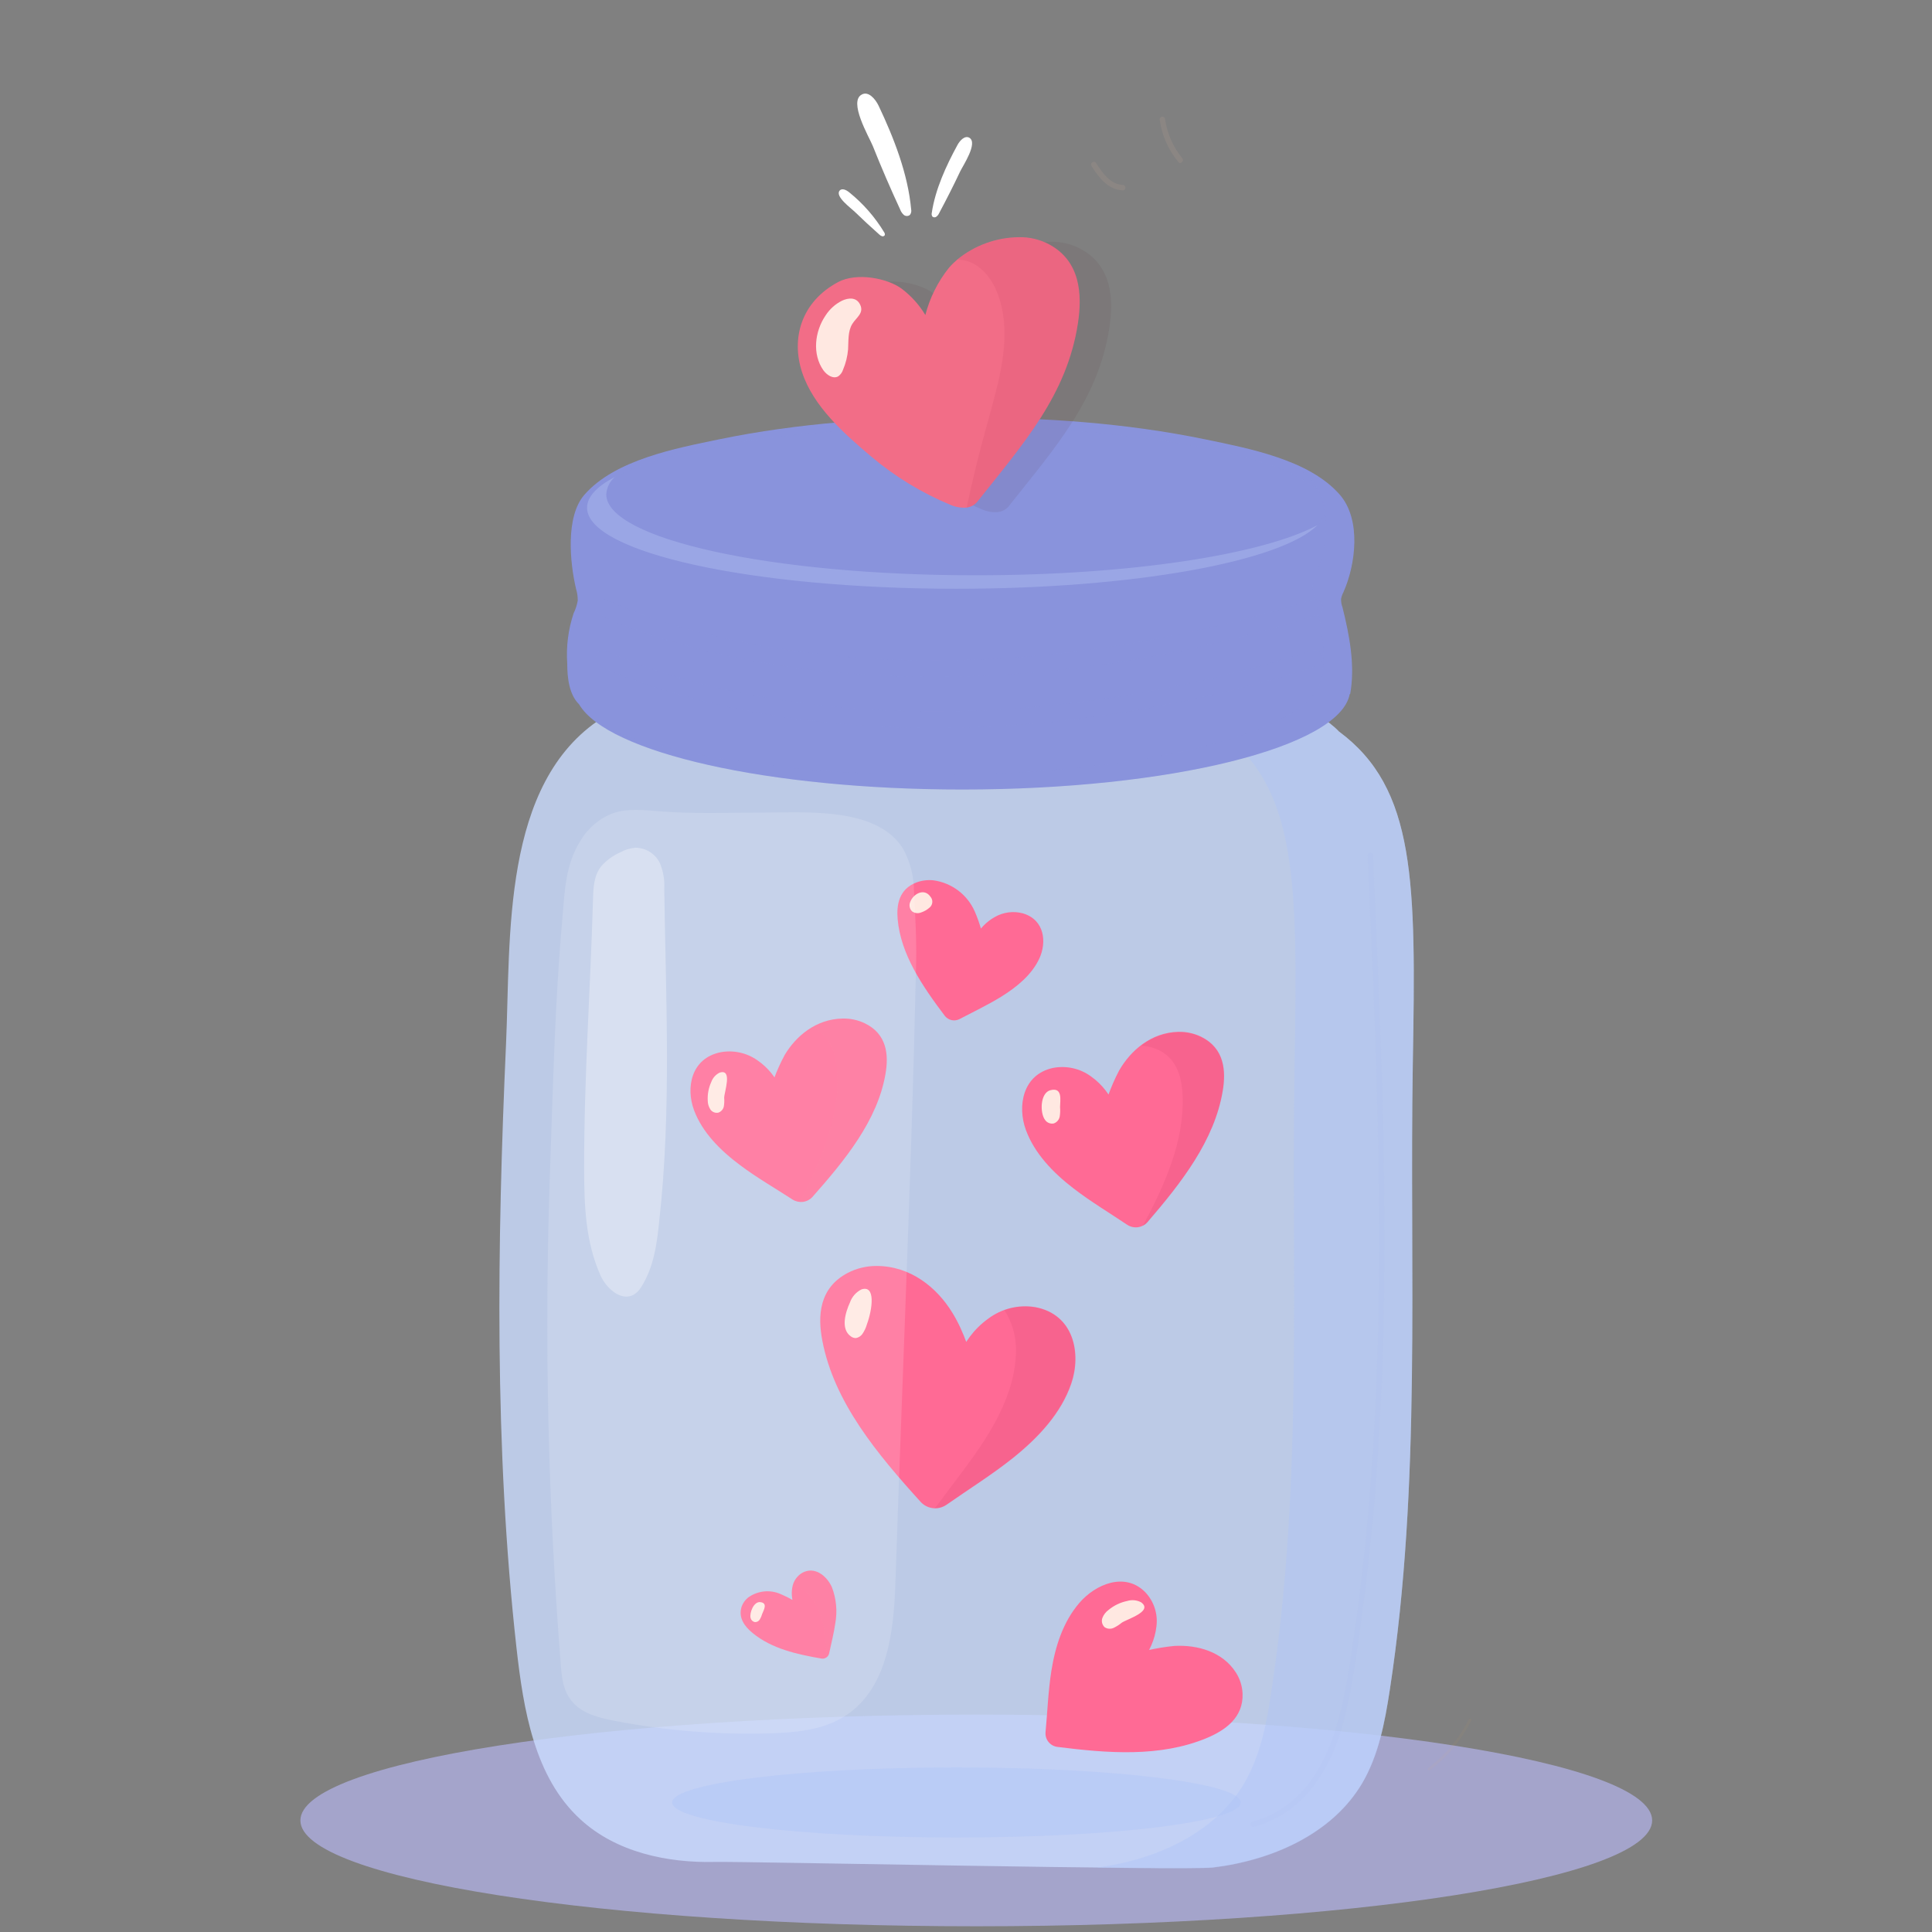 <svg width="123" height="123" viewBox="0 0 123 123" fill="none" xmlns="http://www.w3.org/2000/svg">
<rect x="0" y="0" width="123" height="123" fill="#808080" stroke="none"/>
<g clip-path="url(#clip0_164_14412)">
<g clip-path="url(#clip1_164_14412)">
<path d="M62.154 122.636C85.919 122.636 105.184 119.619 105.184 115.897C105.184 112.176 85.919 109.159 62.154 109.159C38.39 109.159 19.125 112.176 19.125 115.897C19.125 119.619 38.39 122.636 62.154 122.636Z" fill="#A4A4CB"/>
<path opacity="0.8" d="M85.24 46.565C82.611 43.776 72.874 41.684 61.258 41.684C51.846 41.684 43.663 43.047 39.498 45.055L39.435 45.087C39.25 45.177 39.086 45.271 38.905 45.362L38.682 45.491C38.556 45.564 38.438 45.637 38.333 45.711C31.908 49.852 32.518 59.732 32.218 66.422C31.647 79.181 31.465 92.195 32.881 104.906C33.324 108.855 34.021 113.14 36.946 115.824C39.215 117.916 42.461 118.613 45.539 118.54C47.247 118.498 75.565 119.101 77.228 118.889C80.962 118.435 84.797 116.769 86.718 113.53C87.763 111.749 88.164 109.657 88.478 107.604C90.504 94.426 89.723 81.015 89.946 67.684C90.148 56.145 90.148 50.201 85.24 46.565Z" fill="#CADCFF"/>
<path opacity="0.402" d="M89.946 67.701C89.723 81.032 90.507 94.44 88.478 107.621C88.164 109.668 87.781 111.759 86.718 113.548C84.793 116.787 80.962 118.453 77.228 118.906C76.716 118.969 73.707 118.955 69.723 118.906C73.456 118.453 77.284 116.787 79.205 113.548C80.251 111.766 80.655 109.675 80.948 107.621C82.977 94.44 82.196 81.032 82.419 67.701C82.614 56.141 82.614 50.197 77.709 46.565C75.363 44.072 67.38 42.151 57.451 41.768C58.685 41.716 59.951 41.691 61.241 41.691C72.857 41.691 82.59 43.783 85.219 46.572C90.148 50.201 90.148 56.127 89.946 67.701Z" fill="#ADC3F7"/>
<path d="M85.379 38.128C85.407 37.982 85.456 37.841 85.525 37.71C86.306 35.967 86.679 33.094 85.306 31.505C83.364 29.259 79.452 28.538 76.723 27.97C71.65 26.924 66.425 26.575 61.251 26.575C56.078 26.575 50.852 26.924 45.78 27.97C43.053 28.538 39.156 29.259 37.2 31.505C35.994 32.899 36.283 35.831 36.674 37.494C36.748 37.732 36.784 37.98 36.782 38.229C36.734 38.511 36.647 38.785 36.52 39.042C36.177 40.071 36.038 41.157 36.112 42.239C36.112 43.162 36.238 44.226 36.869 44.843C38.671 47.914 48.91 50.264 61.272 50.264C74.502 50.264 85.302 47.569 85.93 44.187H85.958C86.285 42.378 85.916 40.457 85.47 38.669C85.404 38.496 85.373 38.313 85.379 38.128Z" fill="#8993DC"/>
<g style="mix-blend-mode:multiply" opacity="0.139">
<path d="M85.449 38.665C85.895 40.45 86.264 42.374 85.937 44.184H85.905C85.278 47.569 74.481 50.26 61.251 50.26C50.89 50.26 42.015 48.608 38.358 46.265C42.694 48.106 50.517 49.333 59.449 49.333C72.679 49.333 83.476 46.638 84.103 43.256H84.131C84.462 41.447 84.086 39.523 83.643 37.738C83.587 37.563 83.563 37.38 83.573 37.197C83.603 37.052 83.652 36.911 83.72 36.779C84.501 35.036 84.874 32.163 83.496 30.574C83.106 30.128 82.654 29.741 82.154 29.423C83.349 29.865 84.424 30.582 85.292 31.515C86.665 33.101 86.292 35.963 85.508 37.72C85.441 37.853 85.393 37.993 85.365 38.139C85.361 38.318 85.389 38.496 85.449 38.665Z" fill="#8993DC"/>
</g>
<g style="mix-blend-mode:multiply" opacity="0.387">
<path d="M78.992 114.754C78.992 115.985 70.89 116.985 60.892 116.985C50.894 116.985 42.792 115.985 42.792 114.754C42.792 113.524 50.897 112.52 60.892 112.52C70.887 112.52 78.992 113.52 78.992 114.754Z" fill="#ADC3F7"/>
</g>
<g style="mix-blend-mode:multiply" opacity="0.375">
<path d="M60.899 37.483C73.888 37.483 84.417 35.175 84.417 32.327C84.417 29.48 73.888 27.171 60.899 27.171C47.911 27.171 37.382 29.48 37.382 32.327C37.382 35.175 47.911 37.483 60.899 37.483Z" fill="#8993DC"/>
</g>
<path d="M83.873 33.436C81.558 35.751 72.149 37.483 60.896 37.483C47.906 37.483 37.375 35.175 37.375 32.324C37.375 31.627 38.006 30.964 39.149 30.361C38.988 30.5 38.856 30.669 38.761 30.86C38.667 31.05 38.611 31.258 38.598 31.47C38.598 34.318 49.126 36.626 62.116 36.626C71.94 36.626 80.355 35.308 83.873 33.436Z" fill="#9AA6E5"/>
<g opacity="0.558">
<path opacity="0.558" d="M41.969 77.742C42.754 70.748 42.391 63.619 42.29 56.605C42.326 56.027 42.226 55.449 41.997 54.918C41.851 54.633 41.63 54.394 41.358 54.227C41.086 54.06 40.772 53.971 40.453 53.969C40.111 53.999 39.779 54.102 39.48 54.269C39.016 54.472 38.603 54.776 38.27 55.158C37.81 55.747 37.775 56.5 37.755 57.212C37.591 62.946 37.176 68.667 37.19 74.409C37.19 76.703 37.266 79.052 38.236 81.214C38.584 81.984 39.505 82.863 40.327 82.438C40.529 82.319 40.697 82.151 40.815 81.949C41.624 80.691 41.823 79.195 41.969 77.742Z" fill="#FEFEFE"/>
</g>
<g style="mix-blend-mode:multiply" opacity="0.375">
<path d="M38.445 38.675C38.553 38.77 55.82 47.391 83.692 38.675" stroke="#8993DC" stroke-width="1.046" stroke-miterlimit="10" stroke-linecap="round"/>
</g>
<g style="mix-blend-mode:multiply" opacity="0.375">
<path d="M38.445 41.925C38.553 42.019 55.82 50.64 83.692 41.925" stroke="#8993DC" stroke-width="1.046" stroke-miterlimit="10" stroke-linecap="round"/>
</g>
<path d="M67.202 33.028H52.33C52.004 33.024 51.691 32.892 51.462 32.66C51.232 32.427 51.103 32.114 51.103 31.787C51.104 31.458 51.235 31.144 51.468 30.912C51.7 30.68 52.016 30.549 52.344 30.549H67.216C67.544 30.549 67.859 30.68 68.091 30.912C68.323 31.144 68.454 31.459 68.454 31.787C68.454 31.951 68.422 32.113 68.359 32.265C68.296 32.416 68.204 32.554 68.088 32.669C67.971 32.785 67.833 32.876 67.681 32.938C67.529 32.999 67.366 33.03 67.202 33.028Z" fill="#8993DC"/>
<g style="mix-blend-mode:multiply" opacity="0.319">
<g style="mix-blend-mode:multiply" opacity="0.319">
<path d="M70.626 20.854C69.928 25.449 67.139 28.541 64.242 32.202C64.158 32.311 64.053 32.402 63.933 32.47C63.814 32.538 63.682 32.582 63.545 32.599C63.199 32.63 62.85 32.574 62.531 32.435C60.697 31.677 58.993 30.639 57.479 29.357C55.736 27.886 53.794 26.164 53.08 23.992C52.365 21.82 53.027 19.502 55.38 18.247C56.555 17.619 58.535 17.999 59.442 18.689C60.035 19.145 60.538 19.706 60.927 20.345C61.208 19.253 61.717 18.233 62.419 17.351C62.584 17.159 62.763 16.981 62.956 16.817C64.061 15.911 65.442 15.41 66.871 15.395C67.552 15.375 68.225 15.536 68.823 15.862C70.779 16.932 70.908 19.017 70.626 20.854Z" fill="#54323A"/>
</g>
</g>
<path d="M68.628 20.569C67.931 25.149 65.142 28.256 62.241 31.916C62.157 32.025 62.052 32.116 61.932 32.184C61.813 32.252 61.681 32.296 61.544 32.313C61.192 32.344 60.839 32.285 60.516 32.143C58.685 31.384 56.982 30.346 55.468 29.068C53.725 27.597 51.779 25.871 51.065 23.703C50.35 21.534 51.012 19.209 53.365 17.954C54.544 17.33 56.52 17.706 57.43 18.4C58.025 18.853 58.527 19.415 58.912 20.056C59.194 18.963 59.703 17.941 60.407 17.058C60.572 16.866 60.752 16.688 60.944 16.525C62.049 15.619 63.431 15.117 64.859 15.102C65.541 15.085 66.215 15.246 66.815 15.569C68.778 16.64 68.907 18.724 68.628 20.569Z" fill="#F26D87"/>
<g style="mix-blend-mode:multiply" opacity="0.252">
<g style="mix-blend-mode:multiply" opacity="0.252">
<path d="M68.628 20.568C67.931 25.149 65.142 28.255 62.241 31.916C62.157 32.025 62.052 32.116 61.932 32.184C61.813 32.252 61.681 32.296 61.544 32.313C61.923 30.508 62.362 28.718 62.862 26.945C63.559 24.386 64.41 21.67 63.66 19.122C63.378 18.17 62.834 17.236 61.952 16.776C61.644 16.614 61.302 16.531 60.955 16.531C62.06 15.625 63.441 15.124 64.87 15.109C65.551 15.092 66.225 15.253 66.826 15.576C68.778 16.64 68.907 18.724 68.628 20.568Z" fill="#7D0024"/>
</g>
</g>
<path d="M54.258 20.628C54.512 20.209 55.042 19.931 54.746 19.366C54.502 18.906 54.01 18.958 53.606 19.143C53.179 19.357 52.818 19.682 52.56 20.084C51.863 21.105 51.703 22.552 52.417 23.57C52.637 23.877 53.045 24.149 53.369 23.957C53.512 23.854 53.618 23.707 53.672 23.539C53.847 23.126 53.955 22.688 53.993 22.242C54.024 21.681 53.976 21.095 54.258 20.628Z" fill="#FFE8E1"/>
<path d="M70.974 107.614C72.177 106.485 73.432 105.275 73.624 103.543C73.674 103.153 73.637 102.758 73.517 102.384C73.396 102.01 73.195 101.668 72.926 101.381C71.64 100.056 69.754 100.841 68.715 102.051C67.676 103.26 67.181 104.822 66.934 106.384C66.731 107.674 66.686 108.981 66.564 110.281C66.544 110.504 66.612 110.726 66.752 110.9C66.893 111.075 67.095 111.188 67.317 111.216C70.517 111.62 73.833 111.885 76.796 110.665C77.985 110.173 79.174 109.354 79.107 107.81C79.086 107.339 78.94 106.882 78.686 106.485C77.838 105.157 76.245 104.707 74.767 104.787C73.596 104.903 72.444 105.169 71.34 105.579" fill="#FF6A95"/>
<path d="M55.938 6.735C56.904 8.771 57.807 11.076 58.009 13.335C58.022 13.395 58.022 13.458 58.008 13.518C57.994 13.578 57.967 13.635 57.929 13.683C57.874 13.727 57.806 13.751 57.736 13.751C57.665 13.751 57.597 13.727 57.542 13.683C57.436 13.588 57.356 13.469 57.308 13.335C56.69 12.003 56.109 10.655 55.565 9.291C55.321 8.698 54 6.463 54.868 6.017C55.286 5.784 55.729 6.296 55.938 6.735Z" fill="white"/>
<path d="M54.077 12.254C54.959 12.967 55.71 13.828 56.297 14.799C56.314 14.824 56.326 14.852 56.331 14.881C56.336 14.91 56.336 14.941 56.329 14.97C56.312 14.999 56.286 15.023 56.254 15.035C56.222 15.048 56.187 15.049 56.154 15.039C56.089 15.018 56.029 14.981 55.98 14.931C55.443 14.455 54.917 13.967 54.401 13.467C54.178 13.248 53.149 12.508 53.453 12.139C53.603 11.954 53.892 12.097 54.077 12.254Z" fill="white"/>
<path d="M60.962 9.221C60.237 10.549 59.543 12.055 59.32 13.558C59.31 13.597 59.308 13.639 59.316 13.679C59.323 13.719 59.339 13.758 59.362 13.791C59.398 13.821 59.444 13.837 59.491 13.837C59.538 13.837 59.583 13.821 59.62 13.791C59.694 13.732 59.753 13.656 59.791 13.568C60.254 12.7 60.7 11.825 61.122 10.929C61.307 10.542 62.28 9.099 61.711 8.768C61.429 8.611 61.119 8.935 60.962 9.221Z" fill="white"/>
<path d="M50.437 71.567C50.071 70.061 49.663 68.479 48.199 67.489C47.864 67.257 47.486 67.093 47.088 67.008C46.689 66.922 46.278 66.916 45.877 66.99C43.977 67.38 43.66 69.27 44.186 70.682C44.713 72.094 45.86 73.244 47.136 74.192C48.181 74.977 49.346 75.646 50.458 76.368C50.653 76.492 50.884 76.544 51.113 76.517C51.342 76.489 51.554 76.382 51.713 76.215C53.805 73.851 55.865 71.334 56.374 68.371C56.58 67.182 56.486 65.836 55.053 65.146C54.608 64.934 54.119 64.831 53.627 64.846C51.964 64.884 50.692 65.934 49.959 67.161C49.427 68.146 49.039 69.203 48.806 70.299" fill="#FF6A95"/>
<g style="mix-blend-mode:multiply" opacity="0.252">
<g style="mix-blend-mode:multiply" opacity="0.252">
<path d="M56.374 68.371C55.865 71.327 53.819 73.851 51.71 76.215C51.613 76.319 51.495 76.401 51.363 76.454C51.23 76.507 51.088 76.53 50.946 76.521C52.316 73.785 53.543 70.926 53.282 68.046C53.184 67.001 52.832 65.864 51.675 65.411C52.266 65.058 52.938 64.863 53.627 64.846C54.119 64.831 54.608 64.934 55.053 65.146C56.486 65.836 56.58 67.182 56.374 68.371Z" fill="#EF8494"/>
</g>
</g>
<path d="M46.104 69.891C46.104 69.542 46.665 68.012 45.811 68.291C45.563 68.414 45.374 68.629 45.281 68.89C45.113 69.259 45.037 69.664 45.058 70.069C45.059 70.266 45.116 70.46 45.222 70.626C45.276 70.709 45.354 70.773 45.446 70.81C45.537 70.847 45.638 70.856 45.734 70.835C45.822 70.805 45.9 70.752 45.961 70.682C46.022 70.613 46.064 70.529 46.083 70.438C46.112 70.257 46.12 70.073 46.104 69.891Z" fill="#FFE8E1"/>
<path d="M71.41 103.313C71.717 103.089 73.449 102.587 72.647 102.009C72.376 101.866 72.059 101.836 71.765 101.925C71.327 102.016 70.918 102.212 70.573 102.497C70.397 102.626 70.261 102.802 70.183 103.006C70.145 103.108 70.14 103.219 70.166 103.324C70.192 103.43 70.249 103.525 70.329 103.598C70.414 103.653 70.511 103.686 70.612 103.692C70.712 103.699 70.813 103.68 70.904 103.637C71.085 103.549 71.255 103.441 71.41 103.313Z" fill="#FFE8E1"/>
<path d="M60.129 89.431C60.554 87.419 61.039 85.303 62.918 83.95C63.342 83.633 63.825 83.404 64.34 83.278C64.855 83.152 65.389 83.132 65.912 83.218C68.38 83.682 68.851 86.175 68.21 88.071C67.568 89.968 66.118 91.519 64.497 92.819C63.155 93.889 61.677 94.81 60.261 95.8C60.014 95.971 59.714 96.049 59.415 96.019C59.116 95.989 58.837 95.853 58.63 95.636C55.841 92.561 53.101 89.27 52.355 85.359C52.051 83.79 52.135 82.002 53.969 81.04C54.536 80.746 55.167 80.594 55.806 80.597C57.964 80.597 59.641 81.96 60.627 83.567C61.412 84.836 61.816 86.265 62.217 87.677" fill="#FF6A95"/>
<g style="mix-blend-mode:multiply" opacity="0.252">
<g style="mix-blend-mode:multiply" opacity="0.252">
<path d="M68.185 88.071C67.551 89.947 66.094 91.519 64.472 92.819C63.134 93.889 61.652 94.81 60.24 95.8C60.021 95.95 59.76 96.028 59.494 96.023C59.561 95.959 59.623 95.891 59.679 95.817C60.693 94.423 61.795 93.07 62.712 91.634C63.831 89.873 64.692 87.918 64.682 85.934C64.685 85.038 64.428 84.16 63.943 83.406C64.562 83.175 65.233 83.114 65.884 83.229C68.367 83.668 68.837 86.174 68.185 88.071Z" fill="#7D0024"/>
</g>
</g>
<path d="M55.196 84.299C55.544 83.344 55.757 81.789 54.847 82.089C54.502 82.26 54.239 82.559 54.112 82.922C53.833 83.532 53.491 84.616 54.178 85.087C54.268 85.153 54.377 85.188 54.488 85.188C54.645 85.161 54.787 85.077 54.886 84.951C55.026 84.753 55.131 84.533 55.196 84.299Z" fill="#FFE8E1"/>
<path d="M71.741 72.861C71.365 71.257 70.943 69.57 69.44 68.517C69.099 68.271 68.71 68.097 68.299 68.006C67.888 67.915 67.462 67.909 67.049 67.987C65.096 68.402 64.765 70.428 65.306 71.92C65.846 73.412 67.024 74.646 68.342 75.657C69.426 76.494 70.615 77.205 71.758 77.972C71.957 78.104 72.196 78.161 72.433 78.132C72.67 78.102 72.888 77.989 73.048 77.811C75.217 75.294 77.322 72.603 77.845 69.445C78.058 68.179 77.96 66.746 76.486 66.011C76.029 65.787 75.526 65.677 75.018 65.69C73.306 65.732 71.999 66.851 71.246 68.158C70.698 69.206 70.299 70.326 70.061 71.484" fill="#FF6A95"/>
<g style="mix-blend-mode:multiply" opacity="0.252">
<g style="mix-blend-mode:multiply" opacity="0.252">
<path d="M77.849 69.458C77.326 72.596 75.22 75.294 73.052 77.825C72.969 77.923 72.865 78.001 72.749 78.055C74.174 75.409 75.401 72.641 75.29 69.762C75.241 68.479 74.858 67.098 73.268 66.669C73.063 66.617 72.852 66.586 72.64 66.579C73.321 66.041 74.158 65.738 75.025 65.714C75.532 65.7 76.035 65.81 76.489 66.035C77.946 66.76 78.058 68.193 77.849 69.458Z" fill="#7D0024"/>
</g>
</g>
<path d="M67.488 70.48C67.488 70.072 67.676 69.204 66.878 69.406C66.216 69.573 66.198 70.853 66.529 71.292C66.589 71.383 66.675 71.453 66.776 71.494C66.877 71.535 66.988 71.545 67.094 71.522C67.189 71.487 67.273 71.429 67.338 71.352C67.404 71.275 67.448 71.182 67.467 71.083C67.499 70.883 67.505 70.681 67.488 70.48Z" fill="#FFE8E1"/>
<path d="M51.103 103.354C50.699 102.657 50.284 101.897 50.444 101.053C50.475 100.863 50.548 100.682 50.657 100.523C50.766 100.364 50.909 100.231 51.075 100.133C51.873 99.694 52.647 100.335 52.965 101.057C53.244 101.789 53.318 102.583 53.177 103.354C53.087 103.992 52.919 104.616 52.79 105.244C52.771 105.355 52.708 105.454 52.616 105.519C52.524 105.584 52.41 105.611 52.299 105.592C50.733 105.32 49.133 104.968 47.913 103.964C47.422 103.56 46.982 103.002 47.216 102.284C47.295 102.066 47.43 101.873 47.606 101.723C47.903 101.502 48.253 101.364 48.62 101.322C48.988 101.28 49.36 101.337 49.698 101.486C50.234 101.71 50.739 102.002 51.201 102.354" fill="#FF6A95"/>
<g style="mix-blend-mode:multiply" opacity="0.252">
<g style="mix-blend-mode:multiply" opacity="0.252">
<path d="M52.637 105.495C52.585 104.906 52.553 104.313 52.459 103.731C52.364 102.952 52.056 102.213 51.57 101.597C51.289 101.263 50.901 101.035 50.472 100.952C50.513 100.782 50.589 100.621 50.694 100.48C50.798 100.34 50.931 100.221 51.082 100.133C51.88 99.694 52.654 100.335 52.972 101.057C53.253 101.788 53.326 102.583 53.184 103.354C53.094 103.992 52.926 104.616 52.797 105.244C52.777 105.345 52.72 105.434 52.637 105.495Z" fill="#EF8494"/>
</g>
</g>
<path d="M48.523 102.751C48.61 102.518 48.907 102.054 48.398 101.998C47.979 101.956 47.7 102.696 47.788 103.016C47.805 103.081 47.84 103.139 47.89 103.185C47.939 103.23 48.001 103.26 48.066 103.271C48.129 103.272 48.191 103.257 48.246 103.226C48.3 103.195 48.346 103.151 48.377 103.096C48.44 102.988 48.489 102.872 48.523 102.751Z" fill="#FFE8E1"/>
<path d="M61.398 61.283C61.771 60.182 62.179 59.021 63.343 58.376C63.884 58.069 64.524 57.987 65.124 58.149C66.519 58.564 66.644 59.997 66.17 61.022C65.696 62.047 64.751 62.831 63.73 63.462C62.886 63.982 61.987 64.407 61.091 64.878C60.937 64.958 60.759 64.983 60.589 64.947C60.419 64.911 60.266 64.818 60.157 64.682C58.72 62.779 57.343 60.757 57.148 58.512C57.071 57.609 57.228 56.608 58.347 56.18C58.697 56.05 59.072 56.005 59.442 56.047C60.008 56.127 60.546 56.35 61.002 56.694C61.459 57.039 61.821 57.494 62.053 58.017C62.389 58.784 62.614 59.595 62.722 60.426" fill="#FF6A95"/>
<path d="M59.17 57.79C59.222 57.75 59.265 57.7 59.296 57.642C59.328 57.585 59.347 57.522 59.354 57.456C59.361 57.391 59.354 57.325 59.334 57.263C59.314 57.2 59.282 57.143 59.24 57.093C58.849 56.521 58.152 56.891 57.95 57.421C57.906 57.52 57.893 57.631 57.914 57.738C57.934 57.846 57.987 57.944 58.065 58.02C58.146 58.08 58.241 58.118 58.341 58.131C58.441 58.144 58.543 58.131 58.637 58.093C58.833 58.029 59.014 57.926 59.17 57.79Z" fill="#FFE8E1"/>
<g opacity="0.175">
<path opacity="0.175" d="M87.059 54.447C87.255 58.763 87.45 63.075 87.589 67.391C87.729 71.707 87.816 75.981 87.791 80.29C87.767 84.599 87.638 88.866 87.345 93.143C87.052 97.421 86.589 101.772 85.909 106.042C85.344 109.57 84.448 113.754 80.948 115.521C80.561 115.714 80.155 115.864 79.735 115.967C79.515 116.02 79.609 116.358 79.826 116.316C81.423 115.874 82.815 114.887 83.761 113.527C84.891 111.997 85.477 110.145 85.853 108.298C86.282 106.23 86.55 104.114 86.826 102.023C87.105 99.847 87.328 97.665 87.523 95.483C87.872 91.128 88.067 86.767 88.126 82.399C88.185 78.031 88.126 73.603 88.001 69.211C87.875 64.818 87.687 60.457 87.488 56.082L87.415 54.45C87.415 54.227 87.066 54.227 87.066 54.45L87.059 54.447Z" fill="#8993DC"/>
</g>
<g opacity="0.15">
<path d="M48.694 51.731C51.406 51.731 55.844 51.383 57.493 54.032C57.952 54.87 58.191 55.81 58.19 56.765C58.271 58.32 58.361 59.864 58.323 61.423C58.239 65.16 58.136 68.898 58.013 72.638C57.776 79.983 57.483 87.325 57.218 94.67C57.146 96.718 57.075 98.765 57.005 100.813C56.901 103.999 56.461 107.705 53.606 109.368C52.253 110.156 50.597 110.306 49.008 110.354C45.693 110.452 42.377 110.184 39.121 109.556C38.138 109.368 37.092 109.103 36.454 108.367C35.816 107.632 35.757 106.729 35.691 105.84C34.89 95.656 34.657 85.435 34.993 75.224C35.126 71.505 35.224 67.781 35.415 64.069C35.516 62.186 35.638 60.304 35.806 58.425C35.956 56.681 36.001 55.029 36.967 53.506C37.443 52.702 38.182 52.087 39.058 51.763C39.993 51.449 41.011 51.574 41.997 51.651C44.19 51.829 46.453 51.735 48.694 51.731Z" fill="#FEFEFE"/>
</g>
<g style="mix-blend-mode:multiply" opacity="0.3">
<g style="mix-blend-mode:multiply" opacity="0.3">
<path d="M73.833 7.645C73.976 8.629 74.387 9.554 75.022 10.319C75.165 10.493 75.409 10.246 75.269 10.075C74.679 9.351 74.298 8.479 74.168 7.555C74.155 7.51 74.126 7.473 74.086 7.45C74.046 7.427 73.999 7.421 73.955 7.433C73.911 7.445 73.873 7.474 73.85 7.514C73.827 7.554 73.821 7.601 73.833 7.645Z" fill="#FFC6A9"/>
</g>
</g>
<g style="mix-blend-mode:multiply" opacity="0.3">
<g style="mix-blend-mode:multiply" opacity="0.3">
<path d="M69.486 10.563C69.949 11.292 70.531 12.076 71.48 12.121C71.703 12.121 71.703 11.773 71.48 11.773C70.681 11.735 70.176 10.999 69.785 10.378C69.667 10.19 69.364 10.378 69.486 10.553V10.563Z" fill="#FFC6A9"/>
</g>
</g>
<g opacity="0.213">
<path opacity="0.213" d="M93.585 109.5C92.975 110.729 92.085 111.797 90.988 112.621" stroke="#FFAC48" stroke-width="0.174" stroke-linecap="round" stroke-linejoin="round"/>
</g>
</g>
</g>
<defs>
<clipPath id="clip0_164_14412">
<rect width="123" height="122.633" fill="white"/>
</clipPath>
<clipPath id="clip1_164_14412">
<rect width="119.269" height="122.633" fill="white" transform="translate(1.6)"/>
</clipPath>
</defs>
</svg>
